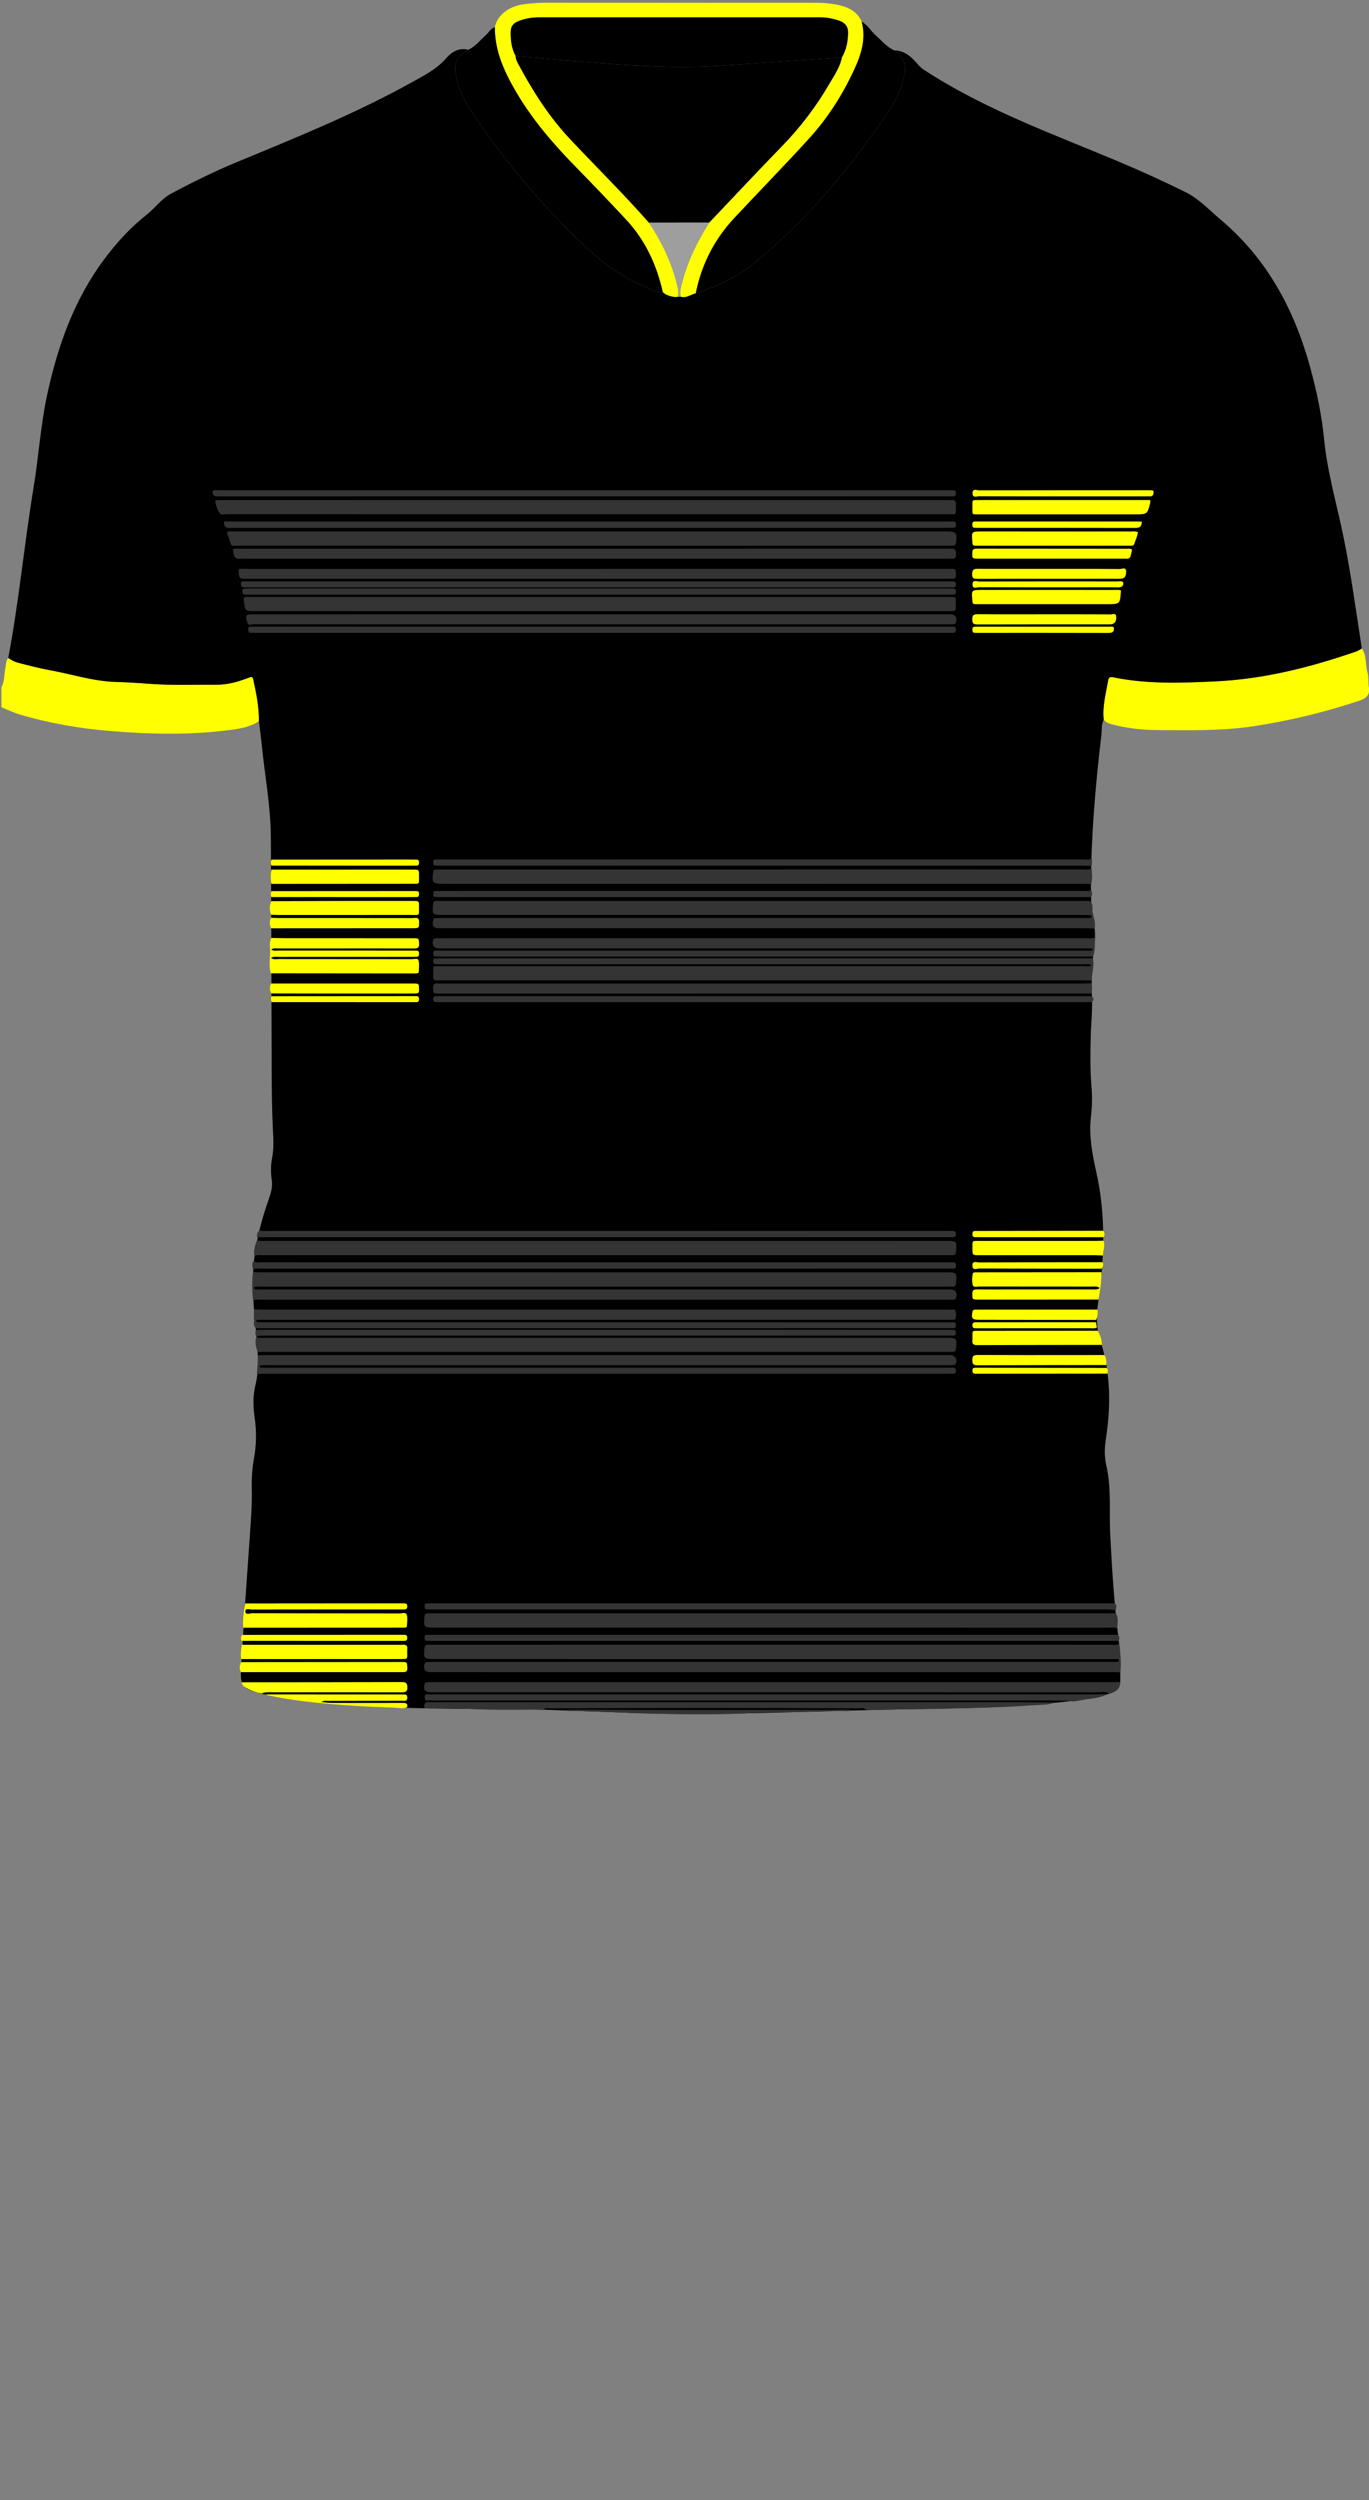 <!--?xml version="1.0" encoding="utf-8"?-->
<!-- Generator: Adobe Illustrator 24.2.3, SVG Export Plug-In . SVG Version: 6.00 Build 0)  -->
<svg version="1.1" id="Camada_1" xmlns="http://www.w3.org/2000/svg" xmlns:xlink="http://www.w3.org/1999/xlink" x="0px" y="0px" viewBox="0 0 229 418" enable-background="new 0 0 229 418" xml:space="preserve">
<rect x="0" y="0" width="229" height="418" fill="#808080" stroke="none"/>
<g onclick="select(this)" class="" id="gola-secundaria" fill="#ffff00">
	<path d="M116.382,49.048c-0.833,0.179-1.554,0.845-2.492,0.576
		c-0.243-0.81,0.013-1.577,0.21-2.347c0.925-3.624,2.563-6.929,4.546-10.077
		c4.072-4.282,8.109-8.597,12.226-12.834c3.054-3.143,5.672-6.599,7.869-10.376
		c0.814-1.4,1.772-2.747,2.083-4.392c0.753-1.269,1.01-2.664,1.039-4.116
		c0.02-1.01-0.472-1.659-1.406-1.992c-1.061-0.379-2.16-0.591-3.283-0.592
		c-15.669-0.008-31.339-0.009-47.008-0c-1.202,0.001-2.383,0.208-3.508,0.661
		c-0.733,0.295-1.196,0.819-1.221,1.62c-0.046,1.446,0.101,2.865,0.809,4.17
		c0.021,0.579,0.301,1.072,0.562,1.558c2.388,4.445,5.085,8.667,8.57,12.365
		c4.381,4.65,8.933,9.139,13.158,13.935c2.226,3.309,3.899,6.864,4.809,10.763
		c0.131,0.561,0.17,1.099,0.044,1.655c-0.792,0.12-1.498-0.147-2.191-0.479
		c-0.064-0.14-0.151-0.247-0.327-0.224c0,0,0.02,0.018,0.02,0.018
		c-1.015-4.61-2.944-8.77-6.184-12.246c-2.697-2.893-5.433-5.752-8.2-8.578
		c-3.84-3.923-7.427-8.031-10.209-12.801c-1.953-3.35-3.538-6.79-3.522-10.77
		c0.389-1.964,2.314-3.5,4.815-3.829c1.308-0.172,2.619-0.269,3.943-0.268
		c14.756,0.011,29.512,0.01,44.267,0.004c1.684-0.001,3.361,0.077,4.991,0.518
		c1.478,0.4,2.7,1.173,3.345,2.648c0.768,2.847-0.076,5.481-1.237,7.996
		c-1.933,4.187-4.4,8.075-7.505,11.487c-4.11,4.516-8.382,8.885-12.556,13.343
		C119.488,40.024,117.346,44.239,116.382,49.048z"></path>
</g>
<g onclick="select(this)" class="" id="detalhe-punho" fill="#ffff00">
	<path d="M43.315,120.566c-1.436,0.972-3.104,1.25-4.756,1.468
		c-6.725,0.888-13.472,0.742-20.207,0.177c-5.093-0.427-10.122-1.291-15.037-2.75
		C2.25,119.145,1.261,118.666,0.24,118.252c0-1.119,0-2.239,0-3.358
		c0.549-1.014,0.45-2.161,0.666-3.244c0.113-0.565,0.061-1.175,0.478-1.651
		c0.522,0.382,1.098,0.672,1.72,0.826c1.704,0.423,3.403,0.892,5.129,1.2
		c3.722,0.665,7.345,1.881,11.17,1.986c1.874,0.052,3.749,0.169,5.618,0.313
		c3.699,0.286,7.402,0.119,11.103,0.154c1.918,0.018,3.708-0.486,5.463-1.168
		c0.387-0.15,0.661-0.261,0.777,0.281
		C42.856,115.894,43.344,118.194,43.315,120.566z"></path>
	<path d="M184.63,120.334c-0.243-2.225,0.352-4.353,0.728-6.51
		c0.101-0.582,0.306-0.707,0.861-0.592c5.647,1.167,11.392,0.948,17.066,0.685
		c8.084-0.375,15.921-2.351,23.57-5c0.333-0.115,0.632-0.327,0.946-0.494
		c0.847,1.199,0.556,2.671,0.943,3.988c0.23,0.785,0.09,1.671,0.231,2.492
		c0.225,1.304-0.45,1.866-1.558,2.236c-5.754,1.92-11.612,3.348-17.621,4.263
		c-5.454,0.83-10.916,0.691-16.385,0.655c-2.474-0.016-4.935-0.32-7.345-0.934
		C185.521,120.984,185,120.796,184.63,120.334z"></path>
</g>
<g onclick="select(this)" class="" id="gola-terciaria" fill="#9e9e9e">
	<path d="M113.388,49.625c0.127-0.555,0.087-1.094-0.044-1.655
		c-0.91-3.899-2.583-7.453-4.809-10.763c3.37-0.002,6.74-0.005,10.11-0.007
		c-1.983,3.148-3.62,6.452-4.546,10.077c-0.196,0.769-0.453,1.537-0.21,2.347
		C113.723,49.624,113.556,49.625,113.388,49.625z"></path>
</g>
<path d="M110.869,48.923c0.176-0.024,0.263,0.084,0.327,0.224
	C111.042,49.139,110.863,49.166,110.869,48.923z"></path>
<g onclick="select(this)" class="" id="estampa-primaria" fill="#000000">
	<path d="M43.315,120.566c0.028-2.372-0.459-4.672-0.952-6.973
		c-0.116-0.542-0.39-0.431-0.777-0.281c-1.756,0.682-3.545,1.186-5.463,1.168
		c-3.701-0.035-7.404,0.133-11.103-0.154c-1.87-0.145-3.744-0.262-5.618-0.313
		c-3.825-0.105-7.448-1.321-11.17-1.986c-1.726-0.308-3.425-0.777-5.129-1.2
		c-0.622-0.155-1.198-0.445-1.72-0.826c1.793-9.462,2.678-19.059,4.244-28.556
		c0.844-5.12,1.158-10.317,2.255-15.406c1.768-8.205,4.523-15.979,9.614-22.777
		c2.046-2.732,4.34-5.24,7.021-7.35c1.427-1.124,2.477-2.675,4.111-3.544
		c3.603-1.916,7.258-3.725,11.031-5.283c9.945-4.107,19.921-8.144,29.346-13.389
		c2.01-1.119,4.05-2.145,5.623-3.953c0.887-1.02,2.122-1.837,3.693-1.42
		c-2.011,1.18-2.44,2.206-2.02,4.453c0.428,2.289,1.494,4.265,2.772,6.166
		c5.55,8.251,11.908,15.805,19.189,22.597c3.079,2.872,6.463,5.182,10.378,6.711
		c0.73,0.285,1.405,0.767,2.248,0.693l-0.02-0.018
		c-0.006,0.243,0.173,0.216,0.328,0.224c0.693,0.332,1.4,0.599,2.191,0.479
		c0.168-0.001,0.335-0.001,0.503-0.002c0.937,0.269,1.658-0.397,2.491-0.576
		c0.898-0.331,1.796-0.664,2.695-0.993c5.259-1.924,9.168-5.688,13.116-9.452
		c5.994-5.714,11.023-12.214,15.761-18.954c1.487-2.115,2.772-4.378,3.299-6.987
		c0.372-1.846-0.081-3.155-1.637-4.223c1.69-0.008,2.788,1.032,3.8,2.185
		c0.341,0.388,0.667,0.739,1.116,1.033c10.015,6.549,21.213,10.597,32.155,15.175
		c3.965,1.659,7.881,3.435,11.717,5.339c2.157,1.071,3.91,2.979,5.797,4.566
		c7.744,6.514,12.282,14.984,14.937,24.591c1.098,3.972,1.945,8.002,2.351,12.099
		c0.55,5.555,2.13,10.891,3.243,16.327c1.267,6.183,2.101,12.438,3.068,18.67
		c-0.315,0.167-0.614,0.378-0.946,0.494c-7.649,2.649-15.485,4.625-23.57,5
		c-5.674,0.264-11.418,0.482-17.066-0.685c-0.555-0.115-0.76,0.01-0.861,0.592
		c-0.376,2.157-0.972,4.285-0.728,6.51c-0.44,0.808-0.294,1.71-0.395,2.569
		c-0.99,8.378-1.72,16.775-1.746,25.22c-0.007,2.2,0.068,4.385,0.524,6.555
		c0.401,1.909-0.042,3.825-0.205,5.729c-0.181,2.116-0.247,4.229-0.148,6.347
		c0.101,2.162-0.149,4.311-0.201,6.465c-0.069,2.833-0.122,5.673,0.128,8.508
		c0.148,1.673,0.089,3.351-0.1,5.027c-0.349,3.102,0.198,6.118,0.882,9.133
		c1.645,7.24,1.377,14.523,0.338,21.81c-0.305,2.143-0.371,4.208,0.331,6.356
		c1.774,5.426,1.812,11.006,0.938,16.604c-0.231,1.482-0.244,2.925,0.094,4.392
		c0.873,3.782,0.447,7.641,0.641,11.463c0.302,5.943,0.689,11.882,1.438,17.793
		c0.254,2.008,0.219,4.057,0.255,6.088c0.033,1.824-0.332,2.325-2.082,2.85
		c-3.006,0.902-6.124,1.157-9.225,1.477c-7.687,0.793-15.405,0.865-23.123,1.01
		c-11.235,0.211-22.466,0.652-33.702,0.813
		c-12.478,0.179-24.936-0.847-37.416-0.848
		c-8.398-0.001-16.797-0.1-25.178-0.736c-4.149-0.315-8.285-0.752-12.353-1.672
		c-0.195-0.044-0.391-0.083-0.585-0.133c-3.245-0.839-3.601-1.189-3.404-4.517
		c0.461-7.768,1.009-15.531,1.554-23.294c0.143-2.035,0.277-4.068,0.229-6.108
		c-0.043-1.804,0.034-3.598,0.36-5.374c0.415-2.259,0.456-4.51,0.125-6.792
		c-0.265-1.823-0.32-3.694,0.123-5.489c0.677-2.742,0.402-5.465,0.161-8.211
		c-0.306-3.501-0.732-6.997-0.558-10.527c0.211-4.27,1.214-8.372,2.638-12.376
		c0.383-1.076,0.663-2.099,0.485-3.254c-0.189-1.227-0.153-2.472,0.079-3.701
		c0.307-1.626,0.191-3.248,0.11-4.892c-0.163-3.305-0.182-6.62-0.195-9.93
		c-0.054-12.939-0.043-25.879-0.14-38.818c-0.039-5.124-0.998-10.175-1.512-15.263
		C43.658,123.259,43.476,121.914,43.315,120.566z"></path>
	<path d="M118.646,37.201c-3.37,0.002-6.74,0.005-10.11,0.007
		c-4.226-4.796-8.777-9.285-13.158-13.935c-3.484-3.698-6.182-7.92-8.57-12.365
		c-0.261-0.486-0.541-0.98-0.562-1.559c3.06,0.273,6.117,0.577,9.18,0.813
		c8.353,0.643,16.703,1.424,25.099,0.83c6.766-0.478,13.533-0.93,20.3-1.394
		c-0.311,1.645-1.269,2.992-2.083,4.392c-2.197,3.777-4.815,7.233-7.869,10.376
		C126.755,28.604,122.718,32.919,118.646,37.201z"></path>
</g>
<g onclick="select(this)" class="" id="gola-primaria" fill="#000000">
	<path d="M116.382,49.048c0.964-4.809,3.106-9.024,6.456-12.603
		c4.174-4.459,8.446-8.827,12.556-13.343c3.105-3.412,5.572-7.3,7.505-11.487
		c1.161-2.515,2.005-5.149,1.237-7.996c1.022,0.58,1.58,1.633,2.439,2.382
		c0.98,0.855,1.8,1.908,3.042,2.437c1.555,1.068,2.009,2.377,1.637,4.223
		c-0.527,2.61-1.811,4.872-3.299,6.987c-4.738,6.74-9.767,13.24-15.761,18.954
		c-3.948,3.764-7.857,7.528-13.116,9.452
		C118.178,48.383,117.28,48.717,116.382,49.048z"></path>
	<path d="M82.774,4.545c-0.017,3.979,1.568,7.42,3.522,10.77
		c2.782,4.771,6.369,8.879,10.209,12.801c2.767,2.827,5.503,5.685,8.2,8.578
		c3.24,3.476,5.169,7.636,6.184,12.246c-0.843,0.074-1.519-0.408-2.248-0.693
		c-3.916-1.53-7.3-3.839-10.378-6.711c-7.281-6.792-13.639-14.346-19.189-22.597
		c-1.279-1.901-2.345-3.877-2.772-6.166c-0.42-2.247,0.009-3.273,2.02-4.453
		c1.225-0.543,2.006-1.615,2.966-2.476C81.776,5.405,82.09,4.761,82.774,4.545z"></path>
	<path d="M140.824,9.599c-6.767,0.464-13.534,0.916-20.3,1.394
		c-8.396,0.593-16.745-0.187-25.099-0.83c-3.063-0.236-6.12-0.54-9.18-0.813
		c-0.708-1.305-0.855-2.724-0.809-4.17c0.025-0.801,0.488-1.324,1.221-1.62
		c1.125-0.453,2.306-0.661,3.508-0.661c15.669-0.009,31.339-0.008,47.008,0
		c1.123,0.001,2.222,0.213,3.283,0.592c0.934,0.333,1.426,0.982,1.406,1.992
		C141.834,6.935,141.577,8.329,140.824,9.599z"></path>
</g>
<g onclick="select(this)" class="" id="estampa-secundaria" fill="#343434">
	<path d="M42.316,212.598c0.501,0.208,1.028,0.116,1.543,0.117
		c38.12,0.004,76.24,0.004,114.36,0.004c1.84,0,1.864,0.042,1.694,1.852
		c-0.039,0.417-0.185,0.568-0.582,0.547c-0.319-0.017-0.64-0.003-0.96-0.003
		c-38.12,0-76.24-0-114.36,0.003c-0.502,0-1.015-0.065-1.51,0.08
		c0.014,0.442,0.291,0.37,0.496,0.378c0.359,0.014,0.72,0.006,1.08,0.006
		c38.12,0,76.24,0,114.36,0c0.16,0,0.32-0.001,0.48,0
		c0.927,0.008,1.291,0.548,0.986,1.427c-0.085,0.245-0.247,0.28-0.453,0.282
		c-0.32,0.002-0.64,0.001-0.96,0.001c-38.16,0-76.32-0-114.48,0.004
		c-0.556,0-1.12-0.088-1.667,0.097
		C42.133,215.796,42.161,214.197,42.316,212.598z"></path>
	<path d="M187.415,279.604c-0.519-0.017-1.038-0.048-1.557-0.048
		c-37.677-0.002-75.355-0.002-113.032-0.002c-0.28,0-0.56,0.003-0.84-0.001
		c-0.923-0.013-1.211-0.434-0.963-1.358c0.063-0.235,0.188-0.33,0.409-0.334
		c0.36-0.006,0.72-0.01,1.08-0.01c37.717-0,75.435-0,113.152-0.004
		c0.499-0,1.012,0.075,1.494-0.081c0.013-0.462-0.279-0.378-0.484-0.388
		c-0.359-0.017-0.72-0.007-1.08-0.007c-37.637-0-75.275-0-112.912-0
		c-1.805,0-1.861-0.081-1.674-1.867c0.046-0.436,0.231-0.534,0.603-0.519
		c0.319,0.013,0.64,0.002,0.96,0.002c37.717-0,75.435,0.001,113.152-0.007
		c0.505-0,1.035,0.144,1.517-0.145
		C187.407,276.421,187.601,278.006,187.415,279.604z"></path>
	<path d="M183.116,155.248c-0.518-0.02-1.037-0.057-1.555-0.057
		c-35.878-0.003-71.756-0.002-107.634-0.002c-0.16,0-0.32,0.002-0.48,0
		c-0.948-0.013-1.225-0.399-0.985-1.338c0.058-0.226,0.163-0.35,0.396-0.353
		c0.36-0.005,0.72-0.009,1.08-0.009c35.718-0,71.436-0,107.154-0.004
		c0.509-0,1.03,0.076,1.512-0.083c0.059-0.429-0.209-0.418-0.444-0.425
		c-0.36-0.01-0.72-0.004-1.08-0.004c-35.678-0-71.356-0-107.034-0
		c-1.738,0-1.77-0.056-1.597-1.808c0.042-0.423,0.204-0.553,0.588-0.536
		c0.279,0.013,0.56,0.001,0.84,0.001c35.718-0,71.436-0,107.154,0.004
		c0.476,0,0.96-0.082,1.427,0.086c0.455,0.559,0.198,1.261,0.33,1.888
		C182.969,153.46,183.288,154.336,183.116,155.248z"></path>
	<path d="M182.607,163.935c-0.519-0.012-1.039-0.033-1.558-0.033
		c-35.715-0.002-71.431-0.001-107.146-0.001c-0.24,0-0.483-0.025-0.719,0.005
		c-0.606,0.077-0.794-0.215-0.723-0.765c0.005-0.039,0-0.08,0.001-0.12
		c0.027-1.774-0.205-1.488,1.422-1.488c35.755-0.006,71.511-0.004,107.266-0.01
		c0.467-0,0.952,0.112,1.479-0.131c-0.475-0.303-0.947-0.167-1.384-0.167
		c-19.118-0.008-38.235-0.007-57.353-0.007c-16.678,0-33.356,0-50.034-0.001
		c-0.36,0-0.722,0.01-1.078-0.026c-0.314-0.032-0.32-0.297-0.318-0.543
		c0.001-0.227,0.087-0.39,0.335-0.4c0.359-0.014,0.719-0.018,1.079-0.018
		c34.996-0.001,69.991-0.001,104.987-0.001c1.32,0,2.639-0,3.959-0.001
		C183.08,161.482,182.642,162.697,182.607,163.935z"></path>
	<path d="M42.489,218.901c0.559,0.019,1.118,0.054,1.676,0.054
		c38.035,0.003,76.071,0.002,114.106,0.002c0.28,0,0.561-0.017,0.84,0.005
		c0.258,0.021,0.62-0.137,0.728,0.225c0.124,0.419,0.126,0.868-0.012,1.293
		c-0.057,0.178-0.253,0.164-0.408,0.168c-0.32,0.007-0.64,0.004-0.96,0.004
		c-38.075,0-76.151-0-114.226,0.003c-0.464,0-0.941-0.067-1.423,0.09
		c0.095,0.393,0.361,0.306,0.56,0.315c0.359,0.016,0.72,0.005,1.08,0.005
		c37.995,0,75.991,0,113.986,0c0.36,0,0.72,0.002,1.08,0.009
		c0.322,0.006,0.38,0.224,0.381,0.487c0.001,0.258-0.039,0.482-0.367,0.489
		c-0.24,0.005-0.48,0.009-0.72,0.009c-38.555,0.001-77.11,0.002-115.666,0.001
		c-0.119,0-0.238-0.02-0.357-0.03c-0.506-0.376-0.253-0.928-0.296-1.398
		C42.44,220.06,42.486,219.478,42.489,218.901z"></path>
	<path d="M182.83,159.921c-36.279-0.001-72.558-0.001-108.837-0.002
		c-0.36-0-0.72-0.002-1.08-0.003c-0.274-0.001-0.455-0.09-0.454-0.41
		c0.001-0.305,0.033-0.568,0.424-0.573c0.36-0.005,0.72-0.007,1.08-0.007
		c35.799-0,71.598-0,107.397-0c0.47,0,0.941,0,1.432,0
		c-0.059-0.458-0.336-0.337-0.519-0.35c-0.318-0.023-0.64-0.007-0.96-0.007
		c-35.799-0-71.598-0-107.397,0c-0.16,0-0.32,0.002-0.48-0
		c-0.874-0.013-1.301-0.682-0.949-1.466c0.106-0.236,0.293-0.237,0.488-0.241
		c0.32-0.007,0.64-0.003,0.96-0.003c35.879-0,71.758,0,107.637-0.004
		c0.516-0,1.04,0.081,1.548-0.086
		C183.154,157.831,183.233,158.898,182.83,159.921z"></path>
	<path d="M42.99,207.359c0.506,0.176,1.031,0.103,1.548,0.103
		c37.915,0.003,75.83,0.003,113.745,0.003c1.79,0,1.769-0.002,1.631,1.793
		c-0.037,0.481-0.219,0.629-0.659,0.6c-0.279-0.019-0.56-0.004-0.84-0.004
		c-38.115,0-76.23-0-114.345,0.004c-0.512,0-1.043-0.108-1.532,0.157
		C42.398,209.081,42.635,208.21,42.99,207.359z"></path>
	<path d="M43.168,226.569c0.36-0.004,0.72-0.011,1.08-0.011
		c38.078-0.001,76.156-0,114.233-0.001c0.2,0,0.4-0.004,0.6,0.001
		c0.703,0.018,1.144,0.864,0.775,1.487c-0.09,0.152-0.234,0.194-0.401,0.194
		c-0.36-0.001-0.72,0.002-1.08,0.002c-37.838,0-75.676-0-113.513,0.004
		c-0.484,0-0.987-0.081-1.466,0.094c0.078,0.39,0.315,0.316,0.487,0.325
		c0.359,0.018,0.72,0.007,1.08,0.007c37.798,0,75.596,0,113.393,0
		c0.28,0,0.56,0.001,0.84-0c0.368-0.002,0.732-0.043,0.707,0.527
		c-0.025,0.577-0.423,0.465-0.765,0.475c-0.28,0.008-0.56,0.002-0.84,0.002
		c-37.918,0-75.836-0-113.753,0.001c-0.52,0-1.04,0.012-1.559,0.018
		C43.046,228.651,43.107,227.61,43.168,226.569z"></path>
	<path d="M182.524,147.802c-0.479-0.014-0.958-0.041-1.437-0.041
		c-35.674-0.002-71.347-0.002-107.021-0.002c-1.718,0-1.849-0.172-1.616-1.924
		c0.049-0.368,0.196-0.476,0.528-0.467c0.36,0.01,0.72,0.001,1.08,0.001
		c35.674-0,71.347,0,107.021-0.005c0.512-0,1.043,0.115,1.532-0.148
		C182.651,146.081,182.794,146.948,182.524,147.802z"></path>
	<path d="M42.886,223.557c0.502,0.205,1.028,0.103,1.542,0.103
		c37.954,0.006,75.907,0.005,113.861,0.005c1.752,0,1.803,0.069,1.621,1.782
		c-0.042,0.39-0.159,0.591-0.571,0.573c-0.319-0.014-0.64-0.002-0.96-0.002
		c-37.914,0-75.827-0-113.741,0.001c-0.52,0-1.039,0.016-1.559,0.024
		C42.866,225.226,42.539,224.418,42.886,223.557z"></path>
	<path d="M186.881,272.207c-0.51-0.147-1.033-0.084-1.551-0.084
		c-37.546-0.003-75.093-0.003-112.639-0.003c-1.82,0-1.861-0.063-1.683-1.856
		c0.042-0.426,0.207-0.55,0.591-0.534c0.359,0.015,0.72,0.002,1.079,0.002
		c37.426-0,74.853-0,112.279,0c0.559,0,1.119,0.002,1.678,0.003
		C187.174,270.514,186.919,271.371,186.881,272.207z"></path>
	<path d="M185.525,283.156c-0.536-0.405-1.157-0.221-1.737-0.221
		c-19.439-0.011-38.878-0.009-58.316-0.009c-17.679,0-35.358,0-53.037,0
		c-0.16,0-0.32,0.003-0.48-0c-0.87-0.015-1.201-0.525-0.926-1.385
		c0.079-0.245,0.236-0.295,0.442-0.298c0.36-0.007,0.72-0.004,1.08-0.004
		c37.718-0,75.435,0,113.153-0.001c0.56,0,1.119-0.015,1.679-0.022
		C187.359,282.297,186.895,282.782,185.525,283.156z"></path>
	<path d="M182.612,166.112c-36.144-0.002-72.289-0.003-108.433-0.005
		c-0.28-0-0.56,0.005-0.84-0.001c-0.913-0.018-0.872-0.02-0.893-0.942
		c-0.014-0.604,0.221-0.784,0.774-0.729c0.277,0.028,0.559,0.005,0.839,0.005
		c35.665,0,71.329,0,106.994-0.002c0.519-0,1.038-0.031,1.556-0.048
		C182.702,164.965,182.683,165.539,182.612,166.112z"></path>
	<path d="M42.445,210.772c0.375,0.453,0.892,0.268,1.348,0.27
		c4.52,0.013,9.04,0.008,13.56,0.008c33.719,0,67.438-0,101.158,0
		c0.32,0,0.64,0.007,0.96,0c0.397-0.009,0.44,0.251,0.449,0.556
		c0.009,0.345-0.127,0.518-0.494,0.497c-0.319-0.019-0.64-0.004-0.96-0.004
		c-38.199,0-76.398-0-114.597,0.004c-0.516,0-1.041-0.084-1.546,0.106
		C42.222,211.718,42.063,211.222,42.445,210.772z"></path>
	<path d="M43.348,205.713c0.55,0.154,1.114,0.083,1.671,0.083
		c37.746,0.004,75.491,0.003,113.237,0.003c0.32,0,0.64,0.009,0.96-0.002
		c0.396-0.014,0.715,0.017,0.694,0.556c-0.018,0.461-0.289,0.501-0.64,0.49
		c-0.32-0.009-0.64-0.001-0.96-0.001c-37.906,0-75.811-0-113.717,0.003
		c-0.517,0-1.041-0.066-1.551,0.085
		C42.874,206.456,43.061,206.072,43.348,205.713z"></path>
	<path d="M182.497,149.975c-0.44,0.004-0.88,0.012-1.319,0.012
		c-35.749,0.001-71.498,0.001-107.248,0c-0.36,0-0.72-0.002-1.079-0.008
		c-0.418-0.007-0.382-0.312-0.391-0.595c-0.009-0.306,0.143-0.428,0.433-0.425
		c0.36,0.003,0.72-0.002,1.08-0.002c35.669-0,71.339,0,107.008-0.005
		c0.513-0,1.04,0.105,1.541-0.108
		C182.723,149.225,182.751,149.603,182.497,149.975z"></path>
	<path d="M182.601,144.752c-0.52-0.009-1.039-0.027-1.559-0.027
		c-35.705-0.001-71.41-0.001-107.115-0.001c-0.36-0-0.72-0.003-1.079-0.009
		c-0.315-0.005-0.387-0.206-0.392-0.477c-0.006-0.313,0.045-0.559,0.441-0.549
		c0.32,0.008,0.64-0.001,0.959-0.001c35.745-0,71.49,0,107.235-0.005
		c0.512-0,1.041,0.112,1.537-0.125
		C182.687,143.957,182.693,144.356,182.601,144.752z"></path>
	<path d="M187.177,274.339c-38.2-0.001-76.399-0.002-114.599-0.003
		c-0.36,0-0.72-0.008-1.08,0.001c-0.36,0.009-0.482-0.163-0.483-0.512
		c-0.001-0.355,0.135-0.514,0.488-0.503c0.24,0.008,0.48-0.001,0.72-0.001
		c38.04-0,76.079-0,114.119,0.001c0.2,0,0.399,0.013,0.599,0.02
		C187.385,273.589,187.204,273.982,187.177,274.339z"></path>
	<path d="M186.614,269.144c-0.518-0.022-1.036-0.064-1.554-0.064
		c-37.509-0.003-75.017-0.003-112.526-0.003c-0.36,0-0.72-0.004-1.08-0.003
		c-0.294,0.001-0.434-0.143-0.437-0.436c-0.003-0.298,0.018-0.571,0.418-0.573
		c0.24-0.001,0.48-0.006,0.72-0.006c37.989-0,75.977-0,113.966,0
		c0.12,0,0.24,0.009,0.359,0.014C186.893,268.384,186.726,268.768,186.614,269.144z"></path>
	<path d="M178.707,284.358c-0.877-0.021-1.755-0.061-2.632-0.061
		c-34.302-0.003-68.603-0.003-102.905-0.003c-0.32,0-0.652,0.054-0.957-0.013
		c-0.422-0.093-1.204,0.381-1.168-0.517c0.036-0.87,0.801-0.343,1.227-0.464
		c0.222-0.063,0.477-0.011,0.716-0.011c36.54,0,73.081,0,109.621-0.002
		c0.878-0,1.756-0.035,2.633-0.053c-1.154,0.657-2.471,0.7-3.727,0.897
		C180.6,284.274,179.669,284.623,178.707,284.358z"></path>
	<path d="M182.645,167.526c-0.4,0.006-0.799,0.018-1.199,0.018
		c-35.862,0.001-71.725,0.001-107.587,0.001c-0.32,0-0.64-0.008-0.959-0.001
		c-0.393,0.009-0.442-0.233-0.44-0.548c0.002-0.287,0.103-0.45,0.408-0.449
		c0.24,0.001,0.48-0.005,0.719-0.005c36.342,0.002,72.684,0.004,109.026,0.006
		C182.983,166.863,183.021,167.187,182.645,167.526z"></path>
	<path d="M70.984,285.526c-0.054-0.657,0.088-1.084,0.91-0.962
		c0.509,0.075,1.038,0.014,1.558,0.014c32.278,0,64.556-0.001,96.835,0.003
		c2.036,0,4.072,0.04,6.108,0.061c-1.077,0.452-2.243,0.366-3.359,0.446
		c-5.235,0.38-10.482,0.483-15.73,0.603c-3.78,0.086-7.562,0.089-11.341,0.182
		c-0.396,0.01-0.794-0.028-1.19-0.044c-0.303-0.396-0.737-0.214-1.106-0.215
		c-17.166-0.067-34.332-0.08-51.498,0.011c-0.413,0.002-0.88-0.178-1.244,0.195
		c-4.42,0.031-8.838,0.123-13.256-0.149c-1.748-0.108-3.508-0.031-5.262-0.051
		C71.932,285.614,71.449,285.696,70.984,285.526z"></path>
	<path d="M42.798,222.351c0.399-0.011,0.798-0.03,1.197-0.03
		c38.113-0.001,76.225-0.001,114.338-0c0.4,0,0.8,0.002,1.198,0.023
		c0.315,0.016,0.359,0.252,0.363,0.508c0.005,0.291-0.125,0.441-0.425,0.438
		c-0.36-0.003-0.72,0.003-1.08,0.003c-37.993,0-75.986-0-113.978,0.003
		c-0.518,0-1.037,0.036-1.555,0.055
		C42.67,223.026,42.688,222.691,42.798,222.351z"></path>
	<path d="M142.297,285.877c-0.335,0.331-0.758,0.174-1.138,0.181
		c-1.717,0.034-3.44-0.053-5.15,0.07c-3.307,0.237-6.625,0.043-9.923,0.253
		c-5.427,0.345-10.853,0.224-16.274,0.146c-4.936-0.071-9.867-0.504-14.81-0.47
		c-0.167,0.001-0.312-0.045-0.419-0.179c0.557-0.017,1.114-0.052,1.671-0.048
		c14.311,0.1,28.622,0.046,42.933,0.032
		C140.223,285.86,141.261,285.738,142.297,285.877z"></path>
	<path d="M97.883,83.603c20.111,0,40.221,0,60.332,0
		c0.28,0,0.563,0.029,0.839-0.006c0.707-0.09,0.939,0.241,0.846,0.894
		c-0.006,0.039-0,0.08-0.001,0.12c-0.021,1.598,0.161,1.367-1.302,1.367
		c-40.221,0.004-80.443,0.004-120.664-0.006c-0.414-0-0.943,0.223-1.227-0.217
		c-0.344-0.533-0.545-1.152-0.69-1.776c-0.058-0.249,0.105-0.362,0.336-0.368
		c0.36-0.009,0.72-0.008,1.079-0.008C57.582,83.603,77.732,83.603,97.883,83.603z"></path>
	<path d="M38.058,88.854c0.503,0,0.981,0,1.458,0
		c39.587-0,79.174-0,118.762,0c1.716,0,1.871,0.197,1.627,1.908
		c-0.051,0.36-0.195,0.478-0.527,0.469c-0.36-0.01-0.72-0.001-1.08-0.001
		c-39.347,0-78.695,0.002-118.042-0.007c-1.917-0-1.389,0.356-2.068-1.549
		C38.112,89.459,37.948,89.251,38.058,88.854z"></path>
	<path d="M40.766,99.944c0.411-0.243,0.82-0.141,1.209-0.142
		c38.906-0.005,77.811-0.005,116.717-0.004c0.28,0,0.56,0.004,0.839,0.011
		c0.169,0.004,0.336,0.067,0.341,0.25c0.017,0.598,0.021,1.198-0,1.796
		c-0.008,0.234-0.204,0.314-0.426,0.314c-0.36-0-0.72,0.003-1.08,0.003
		c-38.546,0-77.091,0-115.637,0c-1.746,0-1.746,0-1.943-1.789
		C40.77,100.234,40.772,100.082,40.766,99.944z"></path>
	<path d="M38.987,91.832c0.366-0.192,0.772-0.091,1.16-0.091
		c39.472-0.005,78.944-0.005,118.417-0.005c0.16,0,0.323,0.019,0.479-0.003
		c0.695-0.1,0.881,0.211,0.876,0.879c-0.004,0.626-0.192,0.879-0.818,0.798
		c-0.236-0.031-0.479-0.005-0.719-0.005c-39.192,0-78.385,0-117.577-0
		c-0.16,0-0.323-0.022-0.479,0.004c-0.781,0.127-1.197-0.189-1.275-0.982
		C39.033,92.233,38.911,92.052,38.987,91.832z"></path>
	<path d="M39.907,95.216c0.374-0.198,0.781-0.099,1.171-0.099
		c39.193-0.005,78.386-0.005,117.579-0.005c0.2,0,0.402,0.017,0.6-0.003
		c0.694-0.069,0.636,0.397,0.647,0.854c0.011,0.482,0.002,0.897-0.67,0.808
		c-0.236-0.031-0.479-0.005-0.719-0.005c-39.033,0-78.066,0-117.1-0
		C39.982,96.766,39.982,96.765,39.907,95.216z"></path>
	<path d="M100.544,104.381c-19.351-0-38.703,0.002-58.054-0.018
		c-0.39-0-0.982,0.361-1.175-0.414c-0.271-1.084-0.18-1.243,0.937-1.243
		c10.675-0.002,21.351-0.002,32.026-0.002c28.028,0,56.055,0,84.083,0
		c0.2,0,0.4-0.003,0.6,0c0.868,0.014,1.208,0.536,0.922,1.378
		c-0.081,0.239-0.234,0.293-0.444,0.295c-0.32,0.003-0.64,0.003-0.96,0.003
		C139.167,104.381,119.856,104.381,100.544,104.381z"></path>
	<path d="M37.471,87.185c0.484,0,0.921,0,1.358,0
		c39.917,0,79.834-0,119.751-0c0.24,0,0.481,0.012,0.72-0.003
		c0.369-0.022,0.618,0.06,0.621,0.507c0.003,0.404-0.148,0.592-0.565,0.563
		c-0.279-0.019-0.56-0.003-0.84-0.003c-39.877,0-79.754,0-119.631-0.002
		C38.239,88.246,37.431,88.468,37.471,87.185z"></path>
	<path d="M100.742,104.771c19.231,0,38.462,0,57.692,0
		c0.32,0,0.64,0.008,0.959-0.001c0.345-0.009,0.513,0.136,0.509,0.493
		c-0.003,0.319-0.08,0.548-0.46,0.542c-0.32-0.005-0.64,0.002-0.959,0.002
		c-38.542,0-77.083,0-115.625-0c-0.32-0-0.64,0.01-0.959-0.012
		c-0.408-0.027-0.348-0.37-0.381-0.631c-0.042-0.338,0.192-0.388,0.45-0.391
		c0.32-0.004,0.64-0.002,0.96-0.002C62.201,104.771,81.472,104.771,100.742,104.771z"></path>
	<path d="M35.56,82.091c0.448-0.241,0.937-0.119,1.403-0.119
		c40.512-0.007,81.024-0.006,121.537-0.006c0.32,0,0.64,0.007,0.96,0.003
		c0.304-0.003,0.427,0.163,0.433,0.444c0.007,0.302-0.036,0.567-0.429,0.568
		c-0.28,0.001-0.56,0.005-0.84,0.005c-40.592,0-81.184,0-121.776,0.001
		C36.211,82.988,35.499,83.118,35.56,82.091z"></path>
	<path d="M100.079,97.207c19.479,0,38.959-0,58.438,0
		c0.32,0,0.64,0.008,0.96,0.002c0.305-0.005,0.416,0.152,0.418,0.439
		c0.001,0.303-0.024,0.567-0.425,0.561c-0.28-0.004-0.56,0.004-0.84,0.004
		c-38.999,0-77.998,0-116.996,0c-0.28,0-0.56,0-0.84-0.005
		c-0.457-0.008-0.473-0.358-0.492-0.675c-0.022-0.368,0.277-0.314,0.5-0.323
		c0.319-0.013,0.64-0.004,0.96-0.004
		C61.2,97.207,80.64,97.207,100.079,97.207z"></path>
	<path d="M100.323,99.418c-19.439,0-38.878,0-58.316-0
		c-0.32-0-0.64-0.008-0.96-0.002c-0.454,0.008-0.507-0.32-0.519-0.645
		c-0.012-0.321,0.24-0.373,0.494-0.379c0.28-0.007,0.56-0.005,0.84-0.005
		c38.918-0,77.835-0,116.753-0c0.24,0,0.481,0.012,0.72-0.001
		c0.417-0.022,0.561,0.189,0.564,0.578c0.002,0.387-0.221,0.46-0.538,0.453
		c-0.32-0.007-0.64-0-0.96-0
		C139.041,99.418,119.682,99.418,100.323,99.418z"></path>
</g>
<g onclick="select(this)" class="" id="estampa-terciaria" fill="#ffff00">
	<path d="M45.393,156.816c0.839,0.014,1.677,0.041,2.516,0.041
		c7.035,0.003,14.069,0.001,21.104,0.003c1.082,0,1.03,0.01,1.093,0.873
		c0.053,0.734-0.264,0.852-0.901,0.848c-3.917-0.022-7.834-0.011-11.751-0.012
		c-3.637-0-7.275-0.003-10.912,0.005c-0.38,0.001-0.79-0.109-1.176,0.166
		c0.434,0.322,0.889,0.176,1.31,0.177c7.354,0.011,14.709,0.008,22.063,0.008
		c0.32,0,0.639,0.003,0.959,0.008c0.312,0.005,0.39,0.197,0.396,0.473
		c0.006,0.311-0.033,0.564-0.428,0.563c-0.32-0.001-0.639,0.006-0.959,0.006
		c-7.354,0-14.709-0.001-22.063,0.005c-0.421,0-0.867-0.1-1.325,0.158
		c0.434,0.364,0.885,0.206,1.292,0.207c7.434,0.012,14.869,0.006,22.303,0.016
		c0.379,0.001,0.99-0.204,1.091,0.187c0.164,0.635,0.057,1.342,0.04,2.018
		c-0.001,0.058-0.179,0.14-0.285,0.161c-0.155,0.03-0.318,0.019-0.478,0.019
		c-7.994-0.007-15.987-0.015-23.981-0.023c-0.365-1.187-0.119-2.399-0.116-3.597
		C45.185,158.359,44.996,157.554,45.393,156.816z"></path>
	<path d="M41.027,268.077c8.717-0.006,17.434-0.013,26.152-0.019
		c0.08-0,0.16,0.002,0.24-0c0.383-0.011,0.73-0.003,0.708,0.544
		c-0.019,0.466-0.312,0.486-0.654,0.477c-0.24-0.006-0.48-0.001-0.72-0.001
		c-8.198-0-16.395-0.004-24.593,0.013c-0.389,0.001-1.112-0.256-1.114,0.284
		c-0.003,0.719,0.756,0.333,1.138,0.335c8.238,0.029,16.475,0.018,24.713,0.034
		c0.398,0.001,1.025-0.273,1.161,0.265c0.152,0.598,0.039,1.267,0.002,1.904
		c-0.009,0.154-0.222,0.208-0.389,0.209c-0.32,0.003-0.64,0-0.96,0
		c-8.677,0.004-17.354,0.007-26.032,0.011
		C40.596,270.764,40.751,269.415,41.027,268.077z"></path>
	<path d="M183.757,217.271c-6.713,0.002-13.425,0.005-20.138,0.003
		c-0.993-0-0.968-0.031-0.97-0.996c-0.002-0.627,0.293-0.713,0.81-0.705
		c1.398,0.022,2.797,0.008,4.195,0.008c4.995,0,9.99,0.003,14.984-0.005
		c0.401-0.001,0.839,0.108,1.337-0.23c-0.486-0.354-0.926-0.238-1.325-0.239
		c-6.273-0.008-12.547-0.003-18.82-0.013c-0.379-0.001-0.975,0.206-1.093-0.193
		c-0.187-0.631-0.147-1.342,0.008-2.008c0.036-0.154,0.248-0.171,0.411-0.172
		c0.32-0.001,0.639-0.003,0.959-0.003c6.713-0.006,13.425-0.011,20.138-0.017
		C184.242,214.241,184.049,215.762,183.757,217.271z"></path>
	<path d="M40.465,274.988c8.743-0,17.487-0.001,26.23-0.001
		c0.2-0,0.401,0.019,0.598-0.004c0.592-0.068,0.938,0.106,0.826,0.779
		c-0.013,0.078-0,0.159-0.002,0.239c-0.03,1.434,0.284,1.37-1.311,1.37
		c-8.823,0.003-17.647,0.005-26.47,0.006
		C40.228,276.574,40.309,275.779,40.465,274.988z"></path>
	<path d="M45.397,145.396c7.916-0.004,15.833-0.01,23.749-0.01
		c0.933-0,0.946,0.014,0.941,1c-0.008,1.535,0.182,1.372-1.307,1.373
		c-7.796,0.008-15.593,0.011-23.389,0.016
		C45.263,146.981,45.261,146.188,45.397,145.396z"></path>
	<path d="M184.491,209.905c-0.479-0.017-0.957-0.048-1.436-0.048
		c-6.435-0.003-12.871-0.001-19.306-0.003c-1.081-0-1.086-0.007-1.084-1.113
		c0.003-1.406-0.134-1.273,1.294-1.274c6.395-0.002,12.791,0,19.186-0.002
		c0.479-0,0.958-0.022,1.438-0.034
		C184.906,208.268,184.51,209.079,184.491,209.905z"></path>
	<path d="M45.386,150.664c4.11-0.012,8.22-0.029,12.33-0.035
		c3.792-0.006,7.583-0.004,11.375,0c0.987,0.001,1.006,0.01,0.996,0.942
		c-0.018,1.627,0.227,1.395-1.377,1.397c-7.384,0.01-14.767,0.005-22.151,0.003
		c-0.398-0-0.797-0.022-1.195-0.034
		C45.045,152.176,45.049,151.419,45.386,150.664z"></path>
	<path d="M184.313,224.85c-6.945,0.008-13.89,0.01-20.835,0.037
		c-0.615,0.002-0.898-0.168-0.818-0.802c0.02-0.157,0.003-0.319,0.003-0.479
		c0.001-1.222-0.072-1.109,1.084-1.11c6.626-0.004,13.252-0.008,19.878-0.012
		C184.039,223.219,184.319,223.993,184.313,224.85z"></path>
	<path d="M45.321,153.439c0.478,0.016,0.956,0.045,1.434,0.045
		c7.425,0.003,14.851-0.002,22.276,0.011c0.445,0.001,1.082-0.277,1.076,0.645
		c-0.007,1.012,0.023,1.045-1.045,1.046c-7.904,0.007-15.809,0.009-23.713,0.013
		C45.07,154.617,45.073,154.03,45.321,153.439z"></path>
	<path d="M40.348,277.89c8.951-0.009,17.902-0.019,26.852-0.023
		c0.931-0,0.877,0.028,0.936,0.926c0.055,0.839-0.444,0.764-0.982,0.764
		c-7.992-0.004-15.985-0.003-23.977-0.002c-0.959,0-1.918,0.004-2.877,0.006
		C40.021,278.995,40.027,278.438,40.348,277.89z"></path>
	<path d="M40.43,281.259c8.944-0.007,17.888-0.007,26.831-0.035
		c0.688-0.002,0.867,0.213,0.881,0.882c0.015,0.738-0.297,0.834-0.924,0.832
		c-7.187-0.017-14.375-0.013-21.562-0.008c-0.635,0-1.281-0.074-1.892,0.189
		c-0.822-0.145-1.611-0.393-2.345-0.792C40.976,282.086,40.495,281.859,40.43,281.259z
		"></path>
	<path d="M45.34,164.433c7.791-0,15.581-0.001,23.372-0.001
		c0.08,0,0.16-0,0.24,0c1.13,0.006,1.13,0.006,1.139,0.821
		c0.009,0.848,0.009,0.853-1.082,0.854c-4.994,0.002-9.988,0.003-14.982,0
		c-2.876-0.001-5.752-0.01-8.629-0.016C45.061,165.55,45.086,164.996,45.34,164.433z
		"></path>
	<path d="M183.351,220.678c-6.308-0.009-12.616-0.017-18.923-0.026
		c-0.24-0-0.479,0.001-0.719,0c-1.062-0.006-1.241-0.227-1.062-1.247
		c0.048-0.273,0.139-0.447,0.439-0.446c0.279,0.001,0.559-0.002,0.838-0.002
		c6.548-0.004,13.095-0.007,19.643-0.011
		C183.681,219.546,183.595,220.122,183.351,220.678z"></path>
	<path d="M185.047,228.218c-7.197,0.008-14.394,0.008-21.59,0.038
		c-0.646,0.003-0.804-0.214-0.813-0.821c-0.01-0.651,0.142-0.902,0.857-0.899
		c5.438,0.029,10.875,0.016,16.313,0.016c1.639-0,3.278-0.004,4.917-0.006
		C185.099,227.054,185.083,227.634,185.047,228.218z"></path>
	<path d="M44.499,283.283c7.468,0.002,14.935,0.004,22.403,0.006
		c0.12,0,0.242-0.014,0.359,0.003c0.351,0.05,0.851-0.183,0.865,0.496
		c0.015,0.756-0.537,0.541-0.927,0.553c-0.798,0.024-1.598,0.006-2.396,0.007
		c-3.275,0.004-6.551,0.003-9.826,0.019c-0.381,0.002-0.789-0.112-1.207,0.178
		c1.042,0.194,2.038,0.165,3.029,0.168c3.475,0.009,6.95,0.005,10.425-0.002
		c0.499-0.001,1.016-0.067,0.896,0.702c-0.644,0.318-1.326,0.126-1.981,0.101
		c-2.782-0.107-5.567-0.214-8.343-0.42c-4.398-0.326-8.789-0.741-13.109-1.684
		C44.618,283.394,44.561,283.326,44.499,283.283z"></path>
	<path d="M40.552,273.333c8.869-0.004,17.738-0.008,26.607-0.012
		c0.199-0,0.399,0.001,0.598,0.014c0.319,0.022,0.36,0.244,0.359,0.505
		c-0.001,0.267-0.067,0.476-0.38,0.489c-0.239,0.01-0.479,0.007-0.719,0.007
		c-8.869-0.002-17.738-0.003-26.607-0.005
		C40.301,273.977,40.221,273.626,40.552,273.333z"></path>
	<path d="M184.576,206.845c-6.839-0.001-13.679-0.002-20.518-0.003
		c-0.32-0-0.64-0.005-0.96-0.005c-0.389,0-0.444-0.25-0.438-0.561
		c0.006-0.277,0.11-0.461,0.409-0.469c0.32-0.009,0.64-0.007,0.96-0.007
		c6.839-0.01,13.678-0.02,20.517-0.031
		C184.761,206.123,184.901,206.478,184.576,206.845z"></path>
	<path d="M184.286,212.116c-6.837-0.005-13.674-0.003-20.511-0.035
		c-0.375-0.002-1.068,0.396-1.114-0.442c-0.052-0.933,0.702-0.573,1.123-0.574
		c6.877-0.027,13.754-0.028,20.631-0.035
		C184.649,211.425,184.5,211.774,184.286,212.116z"></path>
	<path d="M45.397,148.985c7.914-0.004,15.828-0.009,23.742-0.013
		c0.2-0,0.399,0.006,0.599,0.01c0.339,0.008,0.351,0.245,0.352,0.496
		c0.001,0.259-0.041,0.484-0.365,0.497c-0.239,0.01-0.479,0.012-0.719,0.012
		c-7.874-0.002-15.748-0.005-23.622-0.008
		C45.278,149.647,45.282,149.315,45.397,148.985z"></path>
	<path d="M45.402,166.558c7.943-0.005,15.885-0.011,23.828-0.016
		c0.12-0,0.24,0.007,0.359,0c0.335-0.017,0.511,0.101,0.507,0.475
		c-0.004,0.334-0.085,0.539-0.461,0.528c-0.279-0.008-0.559,0.001-0.838,0.001
		c-7.783-0.001-15.566-0.001-23.349-0.002
		C45.293,167.221,45.303,166.892,45.402,166.558z"></path>
	<path d="M45.404,143.716c7.91-0.005,15.82-0.01,23.73-0.014
		c0.2-0,0.399,0.003,0.599,0.013c0.323,0.017,0.361,0.243,0.361,0.5
		c-0,0.259-0.045,0.483-0.367,0.497c-0.239,0.01-0.479,0.012-0.719,0.012
		c-7.87-0.002-15.741-0.005-23.611-0.007
		C45.283,144.382,45.286,144.049,45.404,143.716z"></path>
	<path d="M185.258,229.655c-7.24,0.006-14.479,0.013-21.719,0.018
		c-0.2,0-0.407,0.019-0.597-0.027c-0.307-0.074-0.268-0.348-0.272-0.583
		c-0.003-0.234,0.105-0.373,0.35-0.382c0.12-0.005,0.24-0.011,0.36-0.011
		c7.239,0.01,14.479,0.02,21.718,0.03
		C185.412,228.974,185.302,229.32,185.258,229.655z"></path>
	<path d="M183.485,221.943c-0.375,0.205-0.783,0.12-1.176,0.12
		c-6.153,0.006-12.305,0.004-18.458,0.004c-0.24-0-0.48-0.008-0.719-0.001
		c-0.368,0.011-0.477-0.181-0.471-0.522c0.007-0.364,0.187-0.49,0.523-0.48
		c0.279,0.008,0.559,0.001,0.839,0.001c6.432-0,12.864-0,19.296-0.001
		C183.375,221.357,183.43,221.65,183.485,221.943z"></path>
	<path d="M192.39,83.603c0.021,0.232,0.049,0.315,0.032,0.386
		c-0.5,2.006-0.501,2.006-2.556,2.006c-8.675,0-17.35,0-26.026,0
		c-0.28-0-0.56,0.004-0.839-0.006c-0.168-0.006-0.329-0.072-0.333-0.264
		c-0.013-0.599-0.018-1.198-0.002-1.796c0.006-0.244,0.203-0.316,0.42-0.321
		c0.2-0.005,0.4-0.005,0.6-0.005c9.355-0,18.71-0,28.064,0
		C191.946,83.603,192.142,83.603,192.39,83.603z"></path>
	<path d="M190.331,88.964c-0.035,0.689-0.393,1.284-0.575,1.928
		c-0.08,0.282-0.29,0.35-0.553,0.342c-0.24-0.007-0.48-0.002-0.72-0.002
		c-8.196,0-16.392,0-24.589-0c-0.24,0-0.48-0.009-0.72,0
		c-0.335,0.013-0.535-0.108-0.512-0.475c0.002-0.04,0.002-0.08-0.002-0.12
		c-0.16-1.783-0.16-1.783,1.629-1.783c8.236,0,16.472-0.002,24.709,0.005
		C189.428,88.859,189.87,88.768,190.331,88.964z"></path>
	<path d="M187.509,98.716c-0.149,2.295-0.149,2.295-2.371,2.295
		c-7.037,0-14.074,0-21.111-0c-0.28,0-0.56-0.009-0.84,0
		c-0.335,0.01-0.535-0.113-0.527-0.476c0.001-0.04,0.002-0.08-0.002-0.12
		c-0.176-1.786-0.176-1.786,1.609-1.786c7.317,0,14.634-0.001,21.95,0.003
		C186.65,98.633,187.091,98.565,187.509,98.716z"></path>
	<path d="M189.319,91.828c0.067,0.424-0.121,0.708-0.176,1.017
		c-0.078,0.436-0.307,0.613-0.747,0.564c-0.237-0.026-0.479-0.005-0.719-0.005
		c-7.994,0-15.989,0.001-23.983-0.001c-1.097-0-1.074-0.023-1.049-1.032
		c0.014-0.568,0.28-0.642,0.748-0.642c8.554,0.011,17.108,0.012,25.662,0.019
		C189.13,91.748,189.205,91.792,189.319,91.828z"></path>
	<path d="M175.56,95.111c3.92,0,7.84-0.014,11.76,0.024
		c0.346,0.003,1.073-0.433,1.055,0.469c-0.017,0.873-0.298,1.159-1.106,1.16
		c-4.12,0.006-8.24,0.003-12.36,0.003c-3.76-0-7.52-0.008-11.28,0.008
		c-0.622,0.003-1.055,0.02-1.016-0.854c0.033-0.744,0.335-0.823,0.947-0.82
		C167.56,95.12,171.56,95.111,175.56,95.111z"></path>
	<path d="M174.77,102.704c3.676,0,7.353-0.008,11.029,0.015
		c0.314,0.002,0.87-0.313,0.916,0.384c0.053,0.807-0.294,1.275-0.964,1.276
		c-7.433,0.005-14.866-0.004-22.299,0.017c-0.642,0.002-0.806-0.202-0.815-0.816
		c-0.009-0.659,0.165-0.897,0.863-0.891
		C167.257,102.72,171.014,102.703,174.77,102.704z"></path>
	<path d="M191.001,87.221c-0.028,0.79-0.342,1.044-1.058,1.042
		c-8.828-0.021-17.655-0.014-26.483-0.014c-0.16-0-0.321,0.005-0.479-0.012
		c-0.323-0.036-0.336-0.284-0.336-0.529c0-0.25,0.03-0.491,0.354-0.514
		c0.199-0.014,0.399-0.009,0.599-0.009c8.947-0,17.895,0,26.842,0.002
		C190.599,87.186,190.756,87.205,191.001,87.221z"></path>
	<path d="M177.711,82.987c-4.634,0-9.268,0.009-13.902-0.016
		c-0.393-0.002-1.084,0.342-1.126-0.448c-0.049-0.937,0.736-0.539,1.144-0.54
		c9.308-0.024,18.616-0.018,27.924-0.018c0.2,0,0.402-0.018,0.599,0.006
		c0.245,0.029,0.623-0.117,0.617,0.332c-0.005,0.392-0.15,0.705-0.634,0.688
		c-0.279-0.01-0.559-0.002-0.839-0.002
		C186.899,82.987,182.305,82.987,177.711,82.987z"></path>
	<path d="M186.298,104.863c0.134,0.73-0.167,0.96-0.904,0.958
		c-7.272-0.021-14.545-0.013-21.818-0.013c-0.2-0-0.401,0.009-0.599-0.016
		c-0.238-0.029-0.314-0.206-0.317-0.426c-0.002-0.24-0.026-0.51,0.286-0.568
		c0.232-0.043,0.477-0.027,0.716-0.027c7.312-0.001,14.625-0.001,21.937,0.002
		C185.832,104.774,186.077,104.709,186.298,104.863z"></path>
	<path d="M187.883,97.319c0.077,0.692-0.241,0.899-0.91,0.887
		c-1.998-0.035-3.998-0.012-5.997-0.012c-5.717,0-11.434,0.01-17.151-0.021
		c-0.397-0.002-1.184,0.42-1.143-0.518c0.036-0.815,0.742-0.427,1.12-0.429
		c7.676-0.026,15.352-0.021,23.029-0.015
		C187.182,97.211,187.55,97.123,187.883,97.319z"></path>
</g>
</svg>
